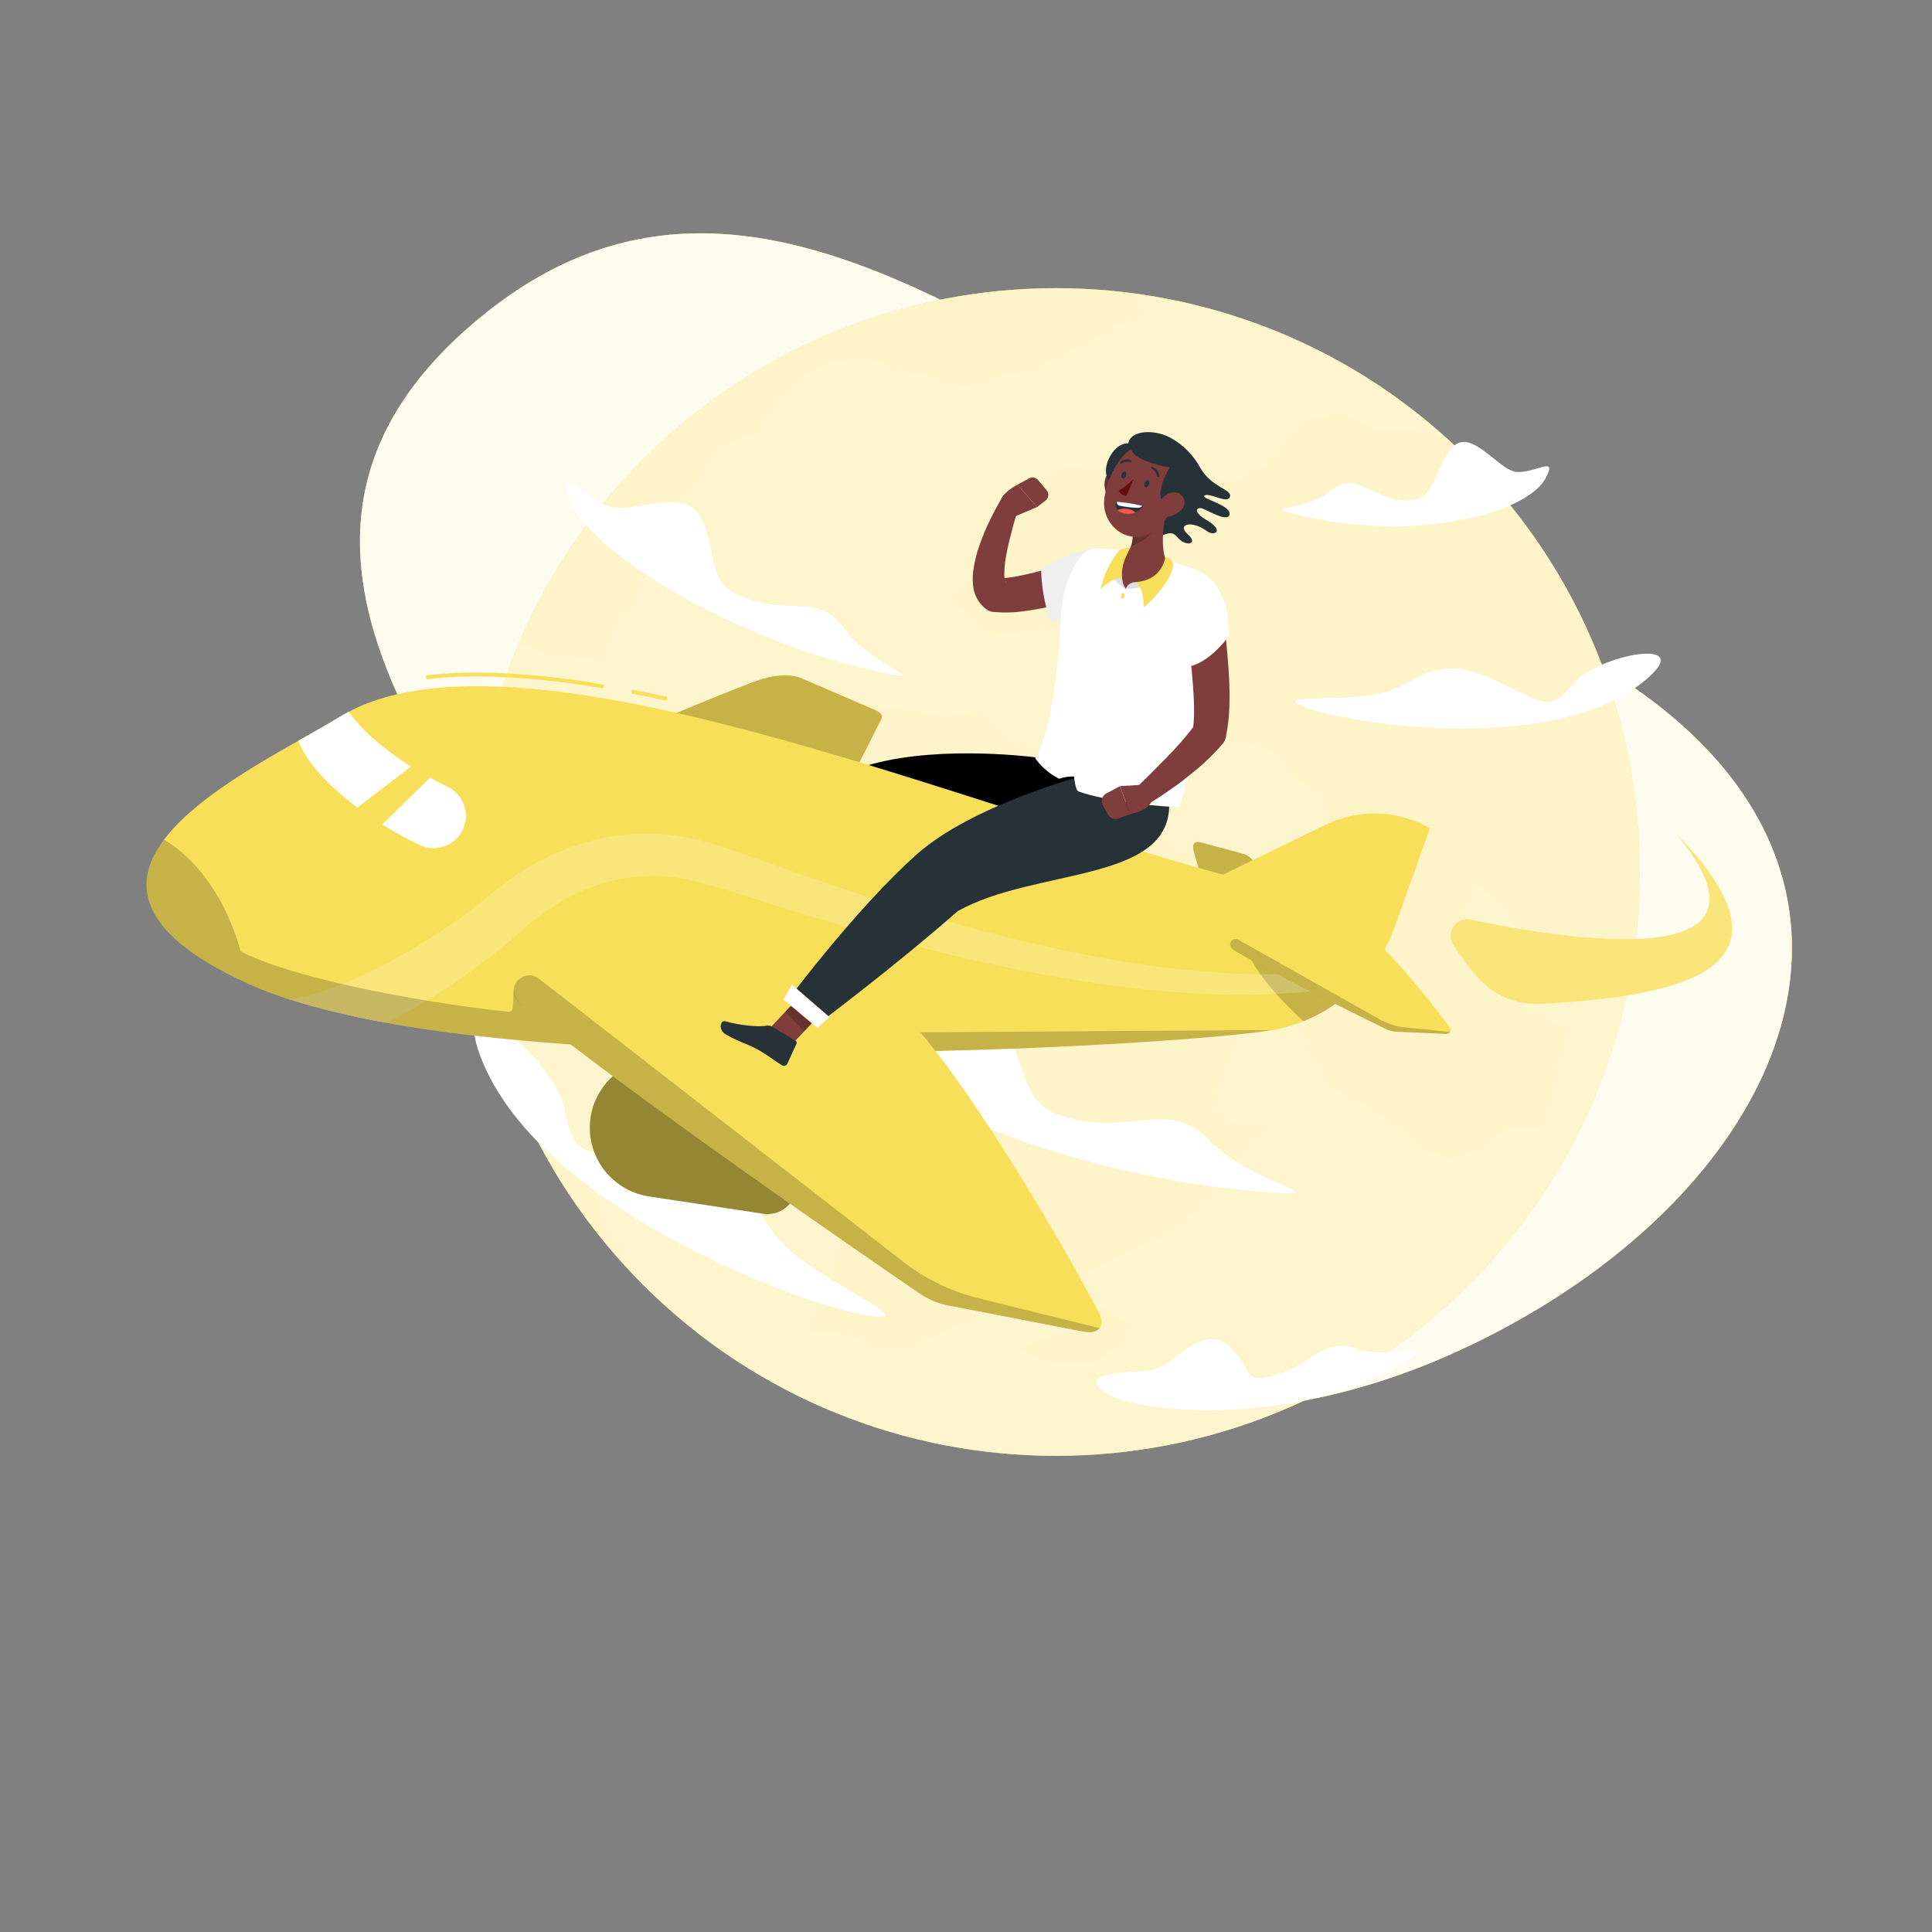 <svg width="71" height="71" viewBox="0 0 71 71" fill="none" xmlns="http://www.w3.org/2000/svg">
<rect x="0" y="0" width="71" height="71" fill="#808080" stroke="none"/>
<path d="M27.508 43.036C35.561 52.834 45.488 53.736 54.531 49.196C67.108 42.884 71.491 29.779 55.692 22.882C40.429 16.216 28.901 2.464 17.695 11.629C6.971 20.397 17.692 31.098 27.508 43.036Z" fill="#F8DF59"/>
<path opacity="0.9" d="M27.508 43.036C35.561 52.834 45.488 53.736 54.531 49.196C67.108 42.884 71.491 29.779 55.692 22.882C40.429 16.216 28.901 2.464 17.695 11.629C6.971 20.397 17.692 31.098 27.508 43.036Z" fill="white"/>
<path d="M53.978 47.218C62.357 38.839 62.357 25.253 53.978 16.874C45.599 8.495 32.013 8.495 23.634 16.874C15.255 25.253 15.255 38.839 23.634 47.218C32.013 55.597 45.599 55.597 53.978 47.218Z" fill="#F8DF59"/>
<path opacity="0.7" d="M53.978 47.218C62.357 38.839 62.357 25.253 53.978 16.874C45.599 8.495 32.013 8.495 23.634 16.874C15.255 25.253 15.255 38.839 23.634 47.218C32.013 55.597 45.599 55.597 53.978 47.218Z" fill="white"/>
<g opacity="0.2">
<path opacity="0.2" d="M59.765 36.657L59.431 35.919L58.208 35.785L57.226 35.172L56.201 34.619L55.349 33.417L54.169 32.41L53.581 34.095L54.203 35.068L55.25 35.649L55.778 36.742L56.653 37.415L57.59 37.817L57.27 38.945L56.942 40.163L56.705 41.512L55.4 41.43L54.432 42.187L53.361 42.573L52.275 42.239L51.337 41.401L50.187 40.612L48.922 39.941L48.212 38.746L47.751 37.743L47.167 36.691L47.146 35.498L47.116 34.307L46.593 33.276L46.19 35.001L45.78 36.048L45.804 37.201L45.365 38.277L44.825 39.555L44.541 40.833L45.291 41.295L46.49 41.386L45.555 42.53L44.703 43.59L43.799 44.613L42.663 45.485L41.362 46.032L40.107 46.665L38.656 46.924L37.615 47.983L36.162 48.226L34.857 48.89L33.512 49.416L32.068 49.43L31.06 48.923L29.626 48.904L30.249 47.794L30.59 46.811L31.016 45.411L31.24 43.92L31.524 42.485L31.919 41.289L32.38 40.068L31.954 38.742L32.568 37.472L31.872 36.389L31.098 35.454L30.104 34.688L29.482 33.642L29.009 32.579L28.663 31.451L28.487 30.23L28.071 28.934L29.194 27.873L29.864 26.582L31.041 25.844L32.169 25.953L33.447 26.104L34.708 26.354L36.087 26.129L37.157 27.25L38.539 27.69L39.77 28.408L40.993 29.145L42.23 29.879L43.104 31.109L44.439 31.713L45.686 31.571L46.897 31.683L48.09 31.941L49.521 32.397L49.07 30.645L48.621 29.177L47.712 28.722L46.968 27.71L45.898 27.308L44.904 26.856L44.777 25.778L44.446 24.708L44.188 23.572L42.819 22.924L41.359 22.608L40.053 22.358L39.099 23.068L37.846 23.156L36.467 23.366L34.905 22.011L35.851 21.099L35.818 19.854L36.456 18.91L37.957 18.235L38.993 17.077L40.206 17.334L41.352 18.058H42.741L44.057 17.538L45.432 17.733L46.517 17.123L47.273 16.206L48.104 15.385L49.369 15.205L50.562 15.793H51.815L52.98 16.029L53.325 16.242C56.09 18.784 58.14 22.008 59.27 25.59C60.4 29.172 60.571 32.988 59.765 36.657V36.657Z" fill="#F8DF59"/>
<path opacity="0.2" d="M40.412 48.007L39.784 48.905L38.41 49.203L37.332 49.592L38.873 50.1H40.203L41.309 49.264L41.459 48.605L40.412 48.007Z" fill="#F8DF59"/>
<path opacity="0.2" d="M24.338 47.854L24.312 47.867C21.654 45.429 19.651 42.361 18.49 38.946V38.946L18.384 38.388L18.206 38.041C17.133 34.381 17.062 30.5 17.999 26.802L18.259 27.745L18.571 29.069L19.362 30.307L19.312 31.754L19.987 33.019L20.129 34.399L20.217 35.535L20.054 36.66L19.399 37.709L19.811 39.071L20.48 40.245L20.891 41.262L21.063 42.662L21.773 43.639L22.057 44.838L22.858 45.771L23.412 46.831L24.338 47.854Z" fill="#F8DF59"/>
<path opacity="0.2" d="M41.915 11.58L41.074 11.928L40.001 12.544L38.908 13.123L37.797 13.642L36.564 13.845L35.407 14.218L34.245 13.832L33.041 13.581L31.884 13.14L30.7 13.264L29.477 13.802L28.483 14.744L27.713 15.938L26.33 16.442L25.602 17.657L24.812 18.659L24.613 19.982L23.673 20.936L23.274 22.152L22.447 23.161L22.117 24.297L21.048 24.141L19.872 23.918L19.065 23.646C20.901 19.33 24.1 15.735 28.173 13.41C32.245 11.085 36.967 10.157 41.617 10.769L41.915 11.58Z" fill="#F8DF59"/>
</g>
<path d="M60.512 24.955C57.254 27.731 49.95 26.649 48.172 26.064C46.394 25.479 49.234 25.796 50.663 25.496C52.091 25.196 52.624 23.954 54.772 24.928C56.92 25.902 56.913 26.186 57.827 25.115C58.739 24.045 62.358 23.383 60.512 24.955Z" fill="white"/>
<path d="M17.65 38.808C19.704 44.281 29.152 47.824 31.657 48.301C34.161 48.778 30.566 47.279 29.054 45.981C27.541 44.683 27.733 42.838 24.522 42.573C21.312 42.307 21.131 42.658 20.75 40.775C20.367 38.892 16.485 35.709 17.65 38.808Z" fill="white"/>
<path d="M32.606 24.754C26.866 23.585 21.396 20.124 20.89 18.241C20.59 17.131 21.416 18.257 22.349 18.605C23.282 18.953 25.283 17.719 25.851 19.2C26.419 20.681 25.933 21.489 27.515 22.023C29.097 22.557 30.118 21.837 31.023 23.101C31.927 24.364 34.174 25.073 32.606 24.754Z" fill="white"/>
<path d="M46.884 43.833C39.066 43.357 31.176 39.797 30.152 37.399C29.549 35.979 30.854 37.322 32.154 37.608C33.455 37.893 35.873 35.886 36.903 37.741C37.932 39.596 37.438 40.757 39.632 41.169C41.826 41.581 43.04 40.435 44.48 41.94C45.92 43.445 49.02 43.962 46.884 43.833Z" fill="white"/>
<path d="M51.773 49.952C48.365 52.307 41.744 52.141 40.481 51.076C39.737 50.449 41.448 50.444 42.286 50.353C43.124 50.262 44.17 48.571 45.163 49.476C46.156 50.38 45.556 50.896 46.914 50.51C48.272 50.123 48.635 49.124 49.875 49.567C51.114 50.01 52.886 49.182 51.773 49.952Z" fill="white"/>
<path d="M47.491 18.87C51.609 19.958 56.047 18.989 56.806 17.564C57.253 16.723 56.449 17.385 55.745 17.344C55.041 17.302 53.971 15.519 53.26 16.578C52.549 17.638 52.692 18.507 51.516 18.387C50.34 18.268 49.812 17.281 48.92 18.034C48.029 18.786 46.366 18.573 47.491 18.87Z" fill="white"/>
<path d="M27.409 35.182L26.725 34.597L28.018 32.954L28.704 33.539L27.409 35.182Z" fill="#7F3E3B"/>
<path d="M26.98 34.32L27.74 34.946C27.754 34.957 27.763 34.973 27.766 34.99C27.769 35.007 27.766 35.025 27.757 35.04L27.354 35.75C27.343 35.767 27.329 35.782 27.313 35.793C27.296 35.804 27.277 35.812 27.258 35.815C27.238 35.819 27.218 35.818 27.198 35.813C27.179 35.808 27.161 35.799 27.145 35.787C26.877 35.556 26.495 35.219 26.151 34.935C25.749 34.603 25.776 34.651 25.299 34.263C25.015 34.028 25.187 33.685 25.329 33.759C25.976 34.093 26.039 34.133 26.76 34.242C26.84 34.247 26.916 34.274 26.98 34.32V34.32Z" fill="#263238"/>
<path opacity="0.2" d="M28.018 32.956L27.352 33.802L28.037 34.387L28.704 33.539L28.018 32.956Z" fill="black"/>
<path d="M32.595 30.454C37.311 30.796 38.528 31.72 40.713 30.944L40.919 28.906L38.103 27.839C38.103 27.839 34.706 27.371 32.086 28.069C29.363 28.795 27.51 33.154 27.51 33.154L28.686 34.006C28.686 34.006 29.589 31.494 32.595 30.454Z" fill="black"/>
<path d="M27.573 32.724L27.273 33.282L28.493 34.312L28.913 33.897L27.573 32.724Z" fill="#263238"/>
<path d="M28.049 44.605L23.846 43.967C23.484 43.912 23.138 43.78 22.832 43.579C22.526 43.378 22.266 43.114 22.07 42.805C21.875 42.495 21.749 42.147 21.699 41.784C21.65 41.421 21.68 41.052 21.785 40.701V40.701C21.893 40.351 22.075 40.028 22.318 39.754C22.561 39.48 22.861 39.261 23.196 39.113C23.531 38.965 23.894 38.891 24.261 38.895C24.627 38.9 24.988 38.983 25.32 39.139L29.164 40.956C29.393 41.064 29.576 41.252 29.679 41.484C29.782 41.716 29.797 41.978 29.723 42.221L29.219 43.874C29.144 44.115 28.985 44.322 28.77 44.456C28.555 44.591 28.299 44.643 28.049 44.605V44.605Z" fill="#F8DF59"/>
<path opacity="0.4" d="M28.049 44.605L23.846 43.967C23.484 43.912 23.138 43.78 22.832 43.579C22.526 43.378 22.266 43.114 22.07 42.805C21.875 42.495 21.749 42.147 21.699 41.784C21.65 41.421 21.68 41.052 21.785 40.701V40.701C21.893 40.351 22.075 40.028 22.318 39.754C22.561 39.48 22.861 39.261 23.196 39.113C23.531 38.965 23.894 38.891 24.261 38.895C24.627 38.9 24.988 38.983 25.32 39.139L29.164 40.956C29.393 41.064 29.576 41.252 29.679 41.484C29.782 41.716 29.797 41.978 29.723 42.221L29.219 43.874C29.144 44.115 28.985 44.322 28.77 44.456C28.555 44.591 28.299 44.643 28.049 44.605V44.605Z" fill="black"/>
<path d="M26.732 33.309C27.51 33.478 28.646 33.593 28.862 33.204C30.124 30.907 31.986 27.24 32.392 26.419C32.454 26.297 32.377 26.186 32.176 26.099L29.42 24.911C28.843 24.699 28.142 24.885 27.613 25.088C24.372 26.344 18.375 28.922 16.995 29.959C18.46 31.299 24.085 32.732 26.732 33.309Z" fill="#F8DF59"/>
<path opacity="0.2" d="M26.732 33.309C27.51 33.478 28.646 33.593 28.862 33.204C30.124 30.907 31.986 27.24 32.392 26.419C32.454 26.297 32.377 26.186 32.176 26.099L29.42 24.911C28.843 24.699 28.142 24.885 27.613 25.088C24.372 26.344 18.375 28.922 16.995 29.959C18.46 31.299 24.085 32.732 26.732 33.309Z" fill="black"/>
<path d="M50.437 36.892C50.741 36.899 51.072 36.821 50.802 36.537C49.185 34.841 46.566 32.152 45.984 31.555C45.9 31.467 45.794 31.404 45.676 31.372L44.114 30.955C43.817 30.891 43.822 31.109 43.877 31.315C44.219 32.585 45.064 35.104 45.624 35.98C47.038 36.672 49.407 36.866 50.437 36.892Z" fill="#F8DF59"/>
<path opacity="0.2" d="M50.437 36.892C50.741 36.899 51.072 36.821 50.802 36.537C49.185 34.841 46.566 32.152 45.984 31.555C45.9 31.467 45.794 31.404 45.676 31.372L44.114 30.955C43.817 30.891 43.822 31.109 43.877 31.315C44.219 32.585 45.064 35.104 45.624 35.98C47.038 36.672 49.407 36.866 50.437 36.892Z" fill="black"/>
<path d="M24.495 25.753C24.056 25.657 23.622 25.567 23.206 25.488L23.233 25.346C23.65 25.425 24.085 25.515 24.525 25.611L24.495 25.753Z" fill="#F8DF59"/>
<path d="M22.17 25.3C20.641 25.025 19.092 24.877 17.538 24.857C16.914 24.854 16.29 24.89 15.669 24.963L15.652 24.821C16.278 24.749 16.908 24.713 17.538 24.715C19.1 24.735 20.657 24.884 22.194 25.159L22.17 25.3Z" fill="#F8DF59"/>
<path d="M12.48 26.347C19.189 22.229 37.33 30.515 47.097 32.677C51.633 33.682 48.857 37.372 46.683 37.855C44.508 38.337 17.876 40.127 9.119 36.151C0.362 32.175 9.339 28.278 12.48 26.347Z" fill="#F8DF59"/>
<path d="M46.123 37.942C47.275 37.857 48.377 37.438 49.293 36.735C50.21 36.032 50.902 35.078 51.283 33.987C52.024 31.919 52.55 30.438 52.55 30.438C51.97 30.105 51.317 29.919 50.649 29.896C49.981 29.874 49.317 30.015 48.716 30.307L43.69 32.752L46.123 37.942Z" fill="#F8DF59"/>
<path opacity="0.2" d="M45.88 35.039C46.217 35.878 47.188 36.875 47.905 37.532C48.667 37.225 49.354 36.761 49.923 36.169L45.88 35.039Z" fill="black"/>
<path opacity="0.2" d="M48.758 35.702C47.857 35.786 46.952 35.818 46.048 35.797C45.142 35.781 44.236 35.707 43.333 35.615C42.429 35.523 41.531 35.379 40.635 35.226C37.049 34.583 33.543 33.543 30.085 32.356C29.221 32.061 28.357 31.756 27.487 31.447C27.048 31.297 26.619 31.142 26.153 31C25.91 30.938 25.671 30.858 25.422 30.813L25.049 30.744C24.925 30.719 24.8 30.701 24.674 30.691C23.658 30.575 22.63 30.652 21.643 30.918C21.157 31.055 20.682 31.233 20.223 31.447C19.768 31.662 19.33 31.913 18.913 32.196L18.602 32.414L18.302 32.644L18.018 32.879C17.936 32.948 17.852 33.021 17.765 33.086C17.427 33.359 17.073 33.621 16.712 33.876C15.986 34.382 15.234 34.848 14.458 35.273C13.7 35.695 12.909 36.056 12.092 36.352C11.713 36.491 11.322 36.597 10.925 36.672C10.815 36.691 10.705 36.707 10.6 36.715C11.788 37.087 12.999 37.379 14.225 37.589C14.627 37.384 15.018 37.163 15.402 36.938C16.223 36.453 17.016 35.921 17.777 35.347C18.159 35.063 18.532 34.76 18.899 34.445C18.989 34.367 19.08 34.285 19.17 34.205L19.411 33.99L19.65 33.793L19.898 33.604C20.233 33.36 20.587 33.141 20.955 32.95C21.32 32.762 21.7 32.605 22.091 32.48C22.876 32.239 23.699 32.148 24.517 32.211C24.62 32.216 24.723 32.227 24.824 32.245L25.131 32.288C25.335 32.322 25.537 32.38 25.74 32.43C26.158 32.541 26.592 32.68 27.032 32.813C27.907 33.087 28.788 33.366 29.671 33.634C33.204 34.708 36.803 35.639 40.481 36.165C41.401 36.289 42.327 36.397 43.25 36.467C44.173 36.537 45.108 36.571 46.041 36.554C46.975 36.542 47.907 36.475 48.834 36.352C49.199 36.302 49.562 36.242 49.923 36.172C50.145 35.946 50.349 35.702 50.531 35.442C49.946 35.555 49.353 35.642 48.758 35.702Z" fill="white"/>
<path opacity="0.2" d="M32.85 37.943C32.85 37.943 26.191 37.907 19.862 37.303C19.72 37.289 19.312 36.569 18.879 36.39C18.832 36.89 18.92 37.208 18.669 37.181C15.008 36.785 10.575 35.878 8.845 34.961C7.965 31.811 6.024 30.864 6.024 30.864C4.811 32.484 5.061 34.31 9.119 36.149C17.876 40.125 44.508 38.336 46.683 37.853L32.85 37.943Z" fill="black"/>
<path d="M19.863 35.264C19.659 35.265 19.461 35.328 19.295 35.446C19.128 35.563 19.002 35.729 18.933 35.92C18.864 36.111 18.855 36.32 18.908 36.516C18.96 36.713 19.072 36.888 19.228 37.019C23.606 40.544 31.785 46.161 33.812 47.546C34.12 47.755 34.467 47.9 34.833 47.972L39.803 48.936C40.398 49.051 40.633 48.717 40.383 48.24C38.838 45.294 35.28 39.31 33.214 37.279C28.599 35.675 23.064 35.321 19.863 35.264Z" fill="#F8DF59"/>
<path opacity="0.2" d="M33.185 46.363L19.805 35.965C19.367 35.625 18.73 36.053 18.91 36.575C18.972 36.75 19.082 36.905 19.228 37.02C23.606 40.544 31.785 46.161 33.812 47.546C34.12 47.755 34.467 47.9 34.833 47.972L39.803 48.936C40.101 48.994 40.308 48.936 40.41 48.81L35.945 47.706C34.941 47.456 34.002 46.998 33.185 46.363V46.363Z" fill="black"/>
<path d="M45.487 34.286C45.416 34.296 45.349 34.327 45.297 34.376C45.245 34.425 45.209 34.489 45.195 34.56C45.181 34.63 45.189 34.703 45.218 34.768C45.247 34.834 45.296 34.889 45.358 34.925C47.053 35.919 50.17 37.444 50.942 37.819C51.06 37.875 51.187 37.907 51.317 37.913L53.087 37.991C53.298 38.001 53.364 37.873 53.251 37.721C52.567 36.781 51.029 34.894 50.211 34.297C48.53 33.979 46.597 34.141 45.487 34.286Z" fill="#F8DF59"/>
<path opacity="0.2" d="M50.666 37.441L45.503 34.53C45.466 34.51 45.424 34.502 45.382 34.507C45.341 34.512 45.302 34.53 45.271 34.559C45.24 34.587 45.219 34.624 45.211 34.666C45.203 34.707 45.208 34.749 45.226 34.787C45.255 34.847 45.301 34.896 45.358 34.929C47.053 35.923 50.17 37.448 50.943 37.823C51.06 37.88 51.188 37.911 51.318 37.917L53.087 37.995C53.124 38.003 53.163 38 53.199 37.987C53.235 37.974 53.267 37.951 53.291 37.921L51.688 37.764C51.328 37.729 50.98 37.619 50.666 37.441V37.441Z" fill="black"/>
<path d="M12.821 26.155C12.705 26.214 12.591 26.278 12.48 26.346C12.055 26.605 11.538 26.897 10.967 27.221C11.232 27.985 12.07 28.877 13.134 29.678L15.1 28.17C14.115 27.548 13.277 26.828 12.821 26.155Z" fill="white"/>
<path d="M15.802 28.579L14.048 30.299C14.495 30.58 14.958 30.834 15.435 31.06C15.582 31.128 15.742 31.166 15.903 31.17C16.066 31.174 16.227 31.145 16.377 31.085C16.527 31.024 16.664 30.934 16.778 30.819C16.892 30.703 16.981 30.566 17.04 30.415V30.415C17.148 30.137 17.147 29.828 17.037 29.55C16.927 29.272 16.717 29.046 16.448 28.917C16.233 28.811 16.016 28.697 15.802 28.579Z" fill="white"/>
<path d="M54.045 33.796C57.386 34.506 66.003 35.926 61.597 30.641C66.695 35.839 61.277 36.624 56.627 36.889C56.194 36.914 55.761 36.84 55.36 36.675C54.96 36.508 54.602 36.254 54.313 35.93C53.974 35.548 53.666 35.139 53.395 34.706C53.333 34.604 53.303 34.487 53.308 34.368C53.312 34.249 53.352 34.134 53.421 34.037C53.49 33.94 53.586 33.866 53.697 33.823C53.808 33.78 53.929 33.771 54.045 33.796V33.796Z" fill="#F8DF59"/>
<path opacity="0.2" d="M54.045 33.796C57.386 34.506 66.003 35.926 61.597 30.641C66.695 35.839 61.277 36.624 56.627 36.889C56.194 36.914 55.761 36.84 55.36 36.675C54.96 36.508 54.602 36.254 54.313 35.93C53.974 35.548 53.666 35.139 53.395 34.706C53.333 34.604 53.303 34.487 53.308 34.368C53.312 34.249 53.352 34.134 53.421 34.037C53.49 33.94 53.586 33.866 53.697 33.823C53.808 33.78 53.929 33.771 54.045 33.796V33.796Z" fill="white"/>
<path d="M41.366 17.649C41.396 17.871 41.338 18.096 41.203 18.276C41.021 18.511 40.75 18.392 40.651 18.134C40.561 17.896 40.547 17.489 40.803 17.347C40.858 17.317 40.921 17.302 40.984 17.302C41.047 17.302 41.109 17.318 41.165 17.348C41.221 17.377 41.268 17.421 41.303 17.473C41.339 17.526 41.36 17.586 41.366 17.649V17.649Z" fill="#7F3E3B"/>
<path opacity="0.2" d="M41.366 17.649C41.396 17.871 41.338 18.096 41.203 18.276C41.021 18.511 40.75 18.392 40.651 18.134C40.561 17.896 40.547 17.489 40.803 17.347C40.858 17.317 40.921 17.302 40.984 17.302C41.047 17.302 41.109 17.318 41.165 17.348C41.221 17.377 41.268 17.421 41.303 17.473C41.339 17.526 41.36 17.586 41.366 17.649V17.649Z" fill="black"/>
<path d="M40.896 17.733C40.31 17.504 40.834 16.258 41.464 16.293C41.55 15.796 42.441 15.771 43.026 16.093C43.492 16.354 43.872 16.744 44.123 17.215C44.541 17.915 45.247 17.98 45.205 18.231C45.148 18.559 44.482 18.099 44.275 18.206C44.067 18.312 45.197 18.54 45.186 18.882C45.175 19.224 44.441 18.79 44.211 18.696C43.981 18.602 43.803 18.797 44.333 19.108C45.03 19.515 44.624 19.722 44.347 19.515C43.804 19.106 43.228 19.265 43.648 19.631C44.069 19.998 43.577 20.123 43.252 19.727C42.927 19.331 42.684 20.011 42.01 19.473C41.335 18.934 41.112 18.744 40.896 17.733Z" fill="#263238"/>
<path d="M30.29 37.119L28.855 38.643L28.161 37.923L29.595 36.4L30.29 37.119Z" fill="#7F3E3B"/>
<path d="M28.407 37.747L29.245 38.259C29.26 38.268 29.271 38.281 29.277 38.298C29.282 38.314 29.281 38.332 29.274 38.347L28.938 39.084C28.93 39.103 28.918 39.12 28.902 39.133C28.887 39.147 28.869 39.157 28.849 39.163C28.829 39.168 28.808 39.17 28.788 39.167C28.768 39.164 28.748 39.157 28.731 39.145C28.431 38.955 28.351 38.874 27.97 38.641C27.526 38.37 27.213 38.325 26.683 38.021C26.363 37.837 26.492 37.481 26.645 37.529C27.135 37.671 27.876 37.758 28.179 37.69C28.259 37.678 28.341 37.699 28.407 37.747V37.747Z" fill="#263238"/>
<path opacity="0.2" d="M30.29 37.12L29.55 37.906L28.856 37.186L29.594 36.4L30.29 37.12Z" fill="black"/>
<path d="M35.195 33.484C38.015 31.897 42.969 32.451 42.969 29.581L39.845 28.495C39.845 28.495 35.727 29.572 33.666 31.418C31.52 33.337 29.122 36.529 29.122 36.529L30.13 37.575C30.13 37.575 32.802 35.582 35.195 33.484Z" fill="#263238"/>
<path d="M29.107 36.188L28.791 36.731L30.04 37.776L30.482 37.376L29.107 36.188Z" fill="white"/>
<path d="M40.441 21.744C40.13 21.862 39.832 21.953 39.524 22.047C39.216 22.141 38.908 22.219 38.591 22.288C38.271 22.363 37.947 22.421 37.621 22.462C37.265 22.513 36.905 22.523 36.546 22.491H36.511C36.42 22.482 36.333 22.449 36.258 22.396C36.116 22.297 35.999 22.166 35.917 22.014C35.848 21.893 35.8 21.762 35.775 21.625C35.741 21.418 35.737 21.207 35.764 20.999C35.808 20.656 35.891 20.319 36.011 19.995C36.119 19.69 36.245 19.392 36.387 19.102C36.529 18.818 36.671 18.534 36.847 18.261C36.891 18.19 36.959 18.137 37.039 18.112C37.119 18.088 37.206 18.093 37.282 18.129C37.358 18.164 37.418 18.226 37.451 18.302C37.485 18.379 37.489 18.466 37.462 18.545V18.555C37.376 18.839 37.285 19.123 37.209 19.417C37.134 19.711 37.059 19.985 37.004 20.269C36.946 20.534 36.914 20.803 36.907 21.074C36.904 21.173 36.916 21.272 36.943 21.367C36.95 21.378 36.952 21.398 36.958 21.399C36.964 21.401 36.958 21.414 36.967 21.399C36.961 21.382 36.948 21.367 36.933 21.357L36.649 21.257C36.909 21.252 37.169 21.223 37.424 21.169C37.708 21.115 37.992 21.047 38.276 20.971C38.56 20.894 38.844 20.811 39.135 20.724C39.426 20.635 39.712 20.542 39.987 20.455H39.997C40.167 20.4 40.351 20.414 40.511 20.493C40.671 20.573 40.793 20.711 40.852 20.88C40.911 21.048 40.901 21.233 40.826 21.395C40.75 21.556 40.614 21.682 40.447 21.744H40.441Z" fill="#7F3E3B"/>
<path d="M37.24 19.003L38.117 18.631L37.387 17.814C37.387 17.814 36.566 18.22 36.771 18.704L37.24 19.003Z" fill="#7F3E3B"/>
<path d="M38.465 18.017L38.149 17.64C38.11 17.594 38.056 17.562 37.997 17.551C37.937 17.539 37.875 17.549 37.822 17.578L37.388 17.814L38.118 18.63L38.424 18.393C38.452 18.372 38.476 18.344 38.493 18.314C38.51 18.283 38.521 18.249 38.525 18.214C38.529 18.178 38.526 18.143 38.515 18.109C38.505 18.075 38.488 18.044 38.465 18.017V18.017Z" fill="#7F3E3B"/>
<path d="M40.564 20.164C39.681 20.047 38.259 20.894 38.259 20.894C38.271 21.558 38.389 22.216 38.609 22.843C39.148 22.762 39.668 22.585 40.145 22.321C40.409 22.182 41.606 20.306 40.564 20.164Z" fill="#F0F0F0"/>
<path d="M40.47 20.154C41.649 20.268 42.81 20.526 43.926 20.924C44.182 21.021 44.401 21.197 44.55 21.427C44.7 21.657 44.772 21.928 44.757 22.202C44.646 24.742 44.164 27.252 43.325 29.653C42.825 29.671 40.678 29.462 39.633 29.085C39.518 29.044 39.471 28.537 39.471 28.537C39.286 28.528 39.101 28.556 38.928 28.62C38.573 28.446 38.268 28.184 38.041 27.861C38.554 27.05 38.795 25.188 38.946 23.613C38.963 22.993 38.99 21.865 39.284 21.233C39.551 20.639 39.805 20.103 40.47 20.154Z" fill="white"/>
<path d="M41.322 21.918C41.304 21.973 41.26 22.009 41.227 21.996C41.194 21.983 41.18 21.93 41.199 21.877C41.217 21.823 41.261 21.786 41.295 21.798C41.329 21.811 41.336 21.868 41.322 21.918Z" fill="#F8DF59"/>
<path d="M42.828 18.895C42.724 19.562 42.634 20.346 42.979 20.846C42.678 21.239 42.016 21.521 41.369 21.644C40.991 21.133 41.071 20.672 41.271 20.415C41.66 20.174 41.627 19.768 41.632 19.487L42.828 18.895Z" fill="#7F3E3B"/>
<path d="M41.369 21.644C41.293 21.527 41.248 21.393 41.237 21.255C41.237 21.052 40.871 21.164 40.871 21.164C40.993 21.363 41.165 21.529 41.369 21.644V21.644Z" fill="#E0E0E0"/>
<path d="M41.369 21.644C41.394 21.572 41.439 21.51 41.5 21.466C41.56 21.421 41.633 21.396 41.709 21.394C41.886 21.382 42.064 21.41 42.23 21.476C42.23 21.476 41.716 21.675 41.369 21.644Z" fill="#E0E0E0"/>
<path opacity="0.2" d="M42.545 19.152C42.553 19.109 42.559 19.067 42.563 19.025L41.632 19.488C41.644 19.683 41.622 19.878 41.566 20.065C42.001 19.93 42.474 19.555 42.545 19.152Z" fill="black"/>
<path d="M43.345 18.034C42.986 18.852 42.816 19.349 42.236 19.619C41.363 20.025 40.473 19.249 40.582 18.341C40.68 17.52 41.252 16.321 42.192 16.297C42.4 16.292 42.606 16.34 42.791 16.436C42.976 16.532 43.133 16.674 43.248 16.847C43.364 17.02 43.433 17.22 43.45 17.428C43.467 17.636 43.431 17.844 43.345 18.034V18.034Z" fill="#7F3E3B"/>
<path d="M41.566 16.377C41.436 16.914 42.979 17.182 42.979 17.182C42.979 17.182 42.137 18.602 43.121 18.541C44.105 18.48 44.157 17.297 43.393 16.573C42.856 16.064 41.95 15.89 41.566 16.377Z" fill="#263238"/>
<path d="M41.007 18.438C41.348 18.452 41.687 18.5 42.019 18.579C41.944 18.699 41.832 18.791 41.7 18.84C41.568 18.889 41.423 18.893 41.288 18.851C41.241 18.845 41.196 18.829 41.155 18.805C41.115 18.78 41.08 18.747 41.054 18.708C41.027 18.669 41.009 18.624 41.001 18.578C40.993 18.531 40.995 18.483 41.007 18.438V18.438Z" fill="#263238"/>
<path d="M41.51 18.718C41.365 18.679 41.211 18.687 41.071 18.741C41.128 18.803 41.205 18.843 41.288 18.857C41.432 18.896 41.586 18.889 41.725 18.836C41.669 18.774 41.593 18.733 41.51 18.718V18.718Z" fill="#FF5652"/>
<path d="M41.038 18.439C41.036 18.469 41.042 18.498 41.058 18.524C41.073 18.549 41.096 18.569 41.123 18.581C41.343 18.627 41.565 18.654 41.789 18.662C41.825 18.666 41.862 18.661 41.896 18.649C41.93 18.636 41.961 18.615 41.985 18.588C41.674 18.513 41.357 18.463 41.038 18.439V18.439Z" fill="white"/>
<path d="M43.392 18.761C43.312 18.838 43.217 18.898 43.114 18.937C43.01 18.977 42.9 18.996 42.789 18.993C42.491 18.981 42.43 18.692 42.586 18.459C42.742 18.226 43.051 17.999 43.314 18.125C43.371 18.153 43.42 18.195 43.457 18.247C43.494 18.299 43.517 18.359 43.525 18.422C43.533 18.485 43.525 18.549 43.502 18.608C43.478 18.668 43.441 18.72 43.392 18.761Z" fill="#7F3E3B"/>
<path d="M42.227 17.808C42.203 17.876 42.146 17.917 42.1 17.902C42.055 17.886 42.041 17.815 42.066 17.747C42.092 17.679 42.147 17.638 42.193 17.655C42.238 17.672 42.252 17.74 42.227 17.808Z" fill="#263238"/>
<path d="M41.379 17.489C41.353 17.557 41.296 17.598 41.252 17.581C41.208 17.564 41.193 17.496 41.217 17.428C41.241 17.359 41.299 17.317 41.343 17.334C41.387 17.351 41.403 17.421 41.379 17.489Z" fill="#263238"/>
<path d="M41.659 17.598C41.494 17.769 41.307 17.917 41.102 18.037C41.135 18.089 41.178 18.133 41.229 18.166C41.279 18.2 41.337 18.222 41.397 18.232L41.659 17.598Z" fill="#630F0F"/>
<path d="M42.544 17.517C42.551 17.52 42.558 17.52 42.565 17.517C42.571 17.517 42.577 17.515 42.581 17.512C42.587 17.509 42.591 17.505 42.594 17.5C42.598 17.495 42.6 17.49 42.601 17.484C42.602 17.478 42.602 17.472 42.6 17.466C42.589 17.399 42.561 17.335 42.52 17.281C42.479 17.227 42.425 17.183 42.363 17.154C42.353 17.15 42.342 17.151 42.331 17.155C42.321 17.16 42.313 17.168 42.309 17.178C42.307 17.183 42.306 17.189 42.306 17.194C42.306 17.2 42.307 17.205 42.309 17.211C42.311 17.216 42.314 17.221 42.318 17.224C42.322 17.228 42.327 17.231 42.332 17.233V17.233C42.38 17.258 42.422 17.293 42.454 17.336C42.487 17.379 42.508 17.429 42.518 17.482C42.519 17.49 42.521 17.497 42.526 17.503C42.53 17.509 42.536 17.514 42.544 17.517V17.517Z" fill="#263238"/>
<path d="M41.19 17.04C41.196 17.043 41.203 17.045 41.209 17.045C41.216 17.045 41.223 17.043 41.229 17.04C41.271 17.007 41.32 16.984 41.373 16.973C41.425 16.963 41.479 16.965 41.531 16.979C41.536 16.981 41.541 16.982 41.547 16.982C41.552 16.982 41.558 16.98 41.563 16.978C41.568 16.976 41.572 16.972 41.576 16.968C41.58 16.964 41.583 16.959 41.584 16.954C41.586 16.948 41.587 16.943 41.587 16.937C41.587 16.932 41.586 16.926 41.583 16.921C41.581 16.916 41.577 16.912 41.573 16.908C41.569 16.904 41.564 16.901 41.559 16.9C41.494 16.88 41.426 16.876 41.36 16.888C41.294 16.901 41.231 16.929 41.178 16.971C41.174 16.974 41.17 16.978 41.167 16.983C41.164 16.988 41.162 16.993 41.161 16.999C41.16 17.004 41.161 17.01 41.162 17.015C41.164 17.021 41.166 17.026 41.17 17.03C41.175 17.036 41.182 17.039 41.19 17.04Z" fill="#263238"/>
<path d="M44.83 21.976C44.91 22.402 44.963 22.799 45.019 23.213C45.074 23.626 45.108 24.039 45.139 24.456C45.171 24.874 45.188 25.296 45.184 25.724C45.185 26.174 45.142 26.623 45.056 27.065L45.049 27.098C45.031 27.181 44.994 27.259 44.939 27.325C44.725 27.576 44.495 27.814 44.251 28.035C44.016 28.251 43.769 28.447 43.523 28.641C43.278 28.836 43.022 29.012 42.765 29.186C42.508 29.361 42.248 29.524 41.971 29.681C41.899 29.722 41.815 29.736 41.733 29.719C41.652 29.702 41.579 29.656 41.529 29.59C41.479 29.523 41.455 29.441 41.462 29.358C41.469 29.275 41.505 29.197 41.565 29.14V29.14L42.206 28.511C42.417 28.3 42.632 28.085 42.835 27.877C43.24 27.473 43.615 27.04 43.957 26.581L43.839 26.841C43.881 26.478 43.893 26.113 43.874 25.749C43.857 25.364 43.827 24.972 43.789 24.58C43.751 24.188 43.7 23.792 43.647 23.397C43.594 23.002 43.535 22.603 43.478 22.22V22.212C43.455 22.036 43.501 21.858 43.606 21.716C43.711 21.573 43.867 21.477 44.041 21.448C44.216 21.419 44.395 21.458 44.541 21.558C44.687 21.658 44.789 21.811 44.824 21.984L44.83 21.976Z" fill="#7F3E3B"/>
<path d="M43.973 20.946C45.308 21.497 45.157 23.387 45.157 23.387C44.67 24.003 44.129 24.485 43.423 24.544C43.044 24.128 42.84 23.581 42.855 23.018C42.861 22.264 42.997 20.544 43.973 20.946Z" fill="white"/>
<path d="M42.07 28.834L41.162 28.89L41.531 29.919C41.531 29.919 42.349 29.769 42.339 29.322L42.07 28.834Z" fill="#7F3E3B"/>
<path d="M40.528 29.596L40.718 29.934C40.755 29.999 40.814 30.049 40.884 30.075C40.954 30.101 41.032 30.102 41.102 30.076L41.528 29.92L41.159 28.89L40.652 29.161C40.615 29.181 40.582 29.209 40.556 29.242C40.53 29.274 40.51 29.312 40.499 29.353C40.487 29.393 40.484 29.436 40.489 29.477C40.494 29.519 40.507 29.559 40.528 29.596Z" fill="#7F3E3B"/>
<path d="M42.833 20.455C42.795 20.66 42.623 21.34 41.709 21.394C42.027 21.492 42.042 22.312 42.042 22.312C42.042 22.312 43.036 21.48 43.12 20.738C43.092 20.543 42.833 20.455 42.833 20.455Z" fill="#F8DF59"/>
<path d="M41.521 20.125C41.484 20.324 41.181 20.661 41.237 21.262C40.917 21.169 40.444 21.653 40.444 21.653C40.556 21.127 40.794 20.635 41.139 20.222C41.257 20.162 41.388 20.129 41.521 20.125V20.125Z" fill="#F8DF59"/>
</svg>

